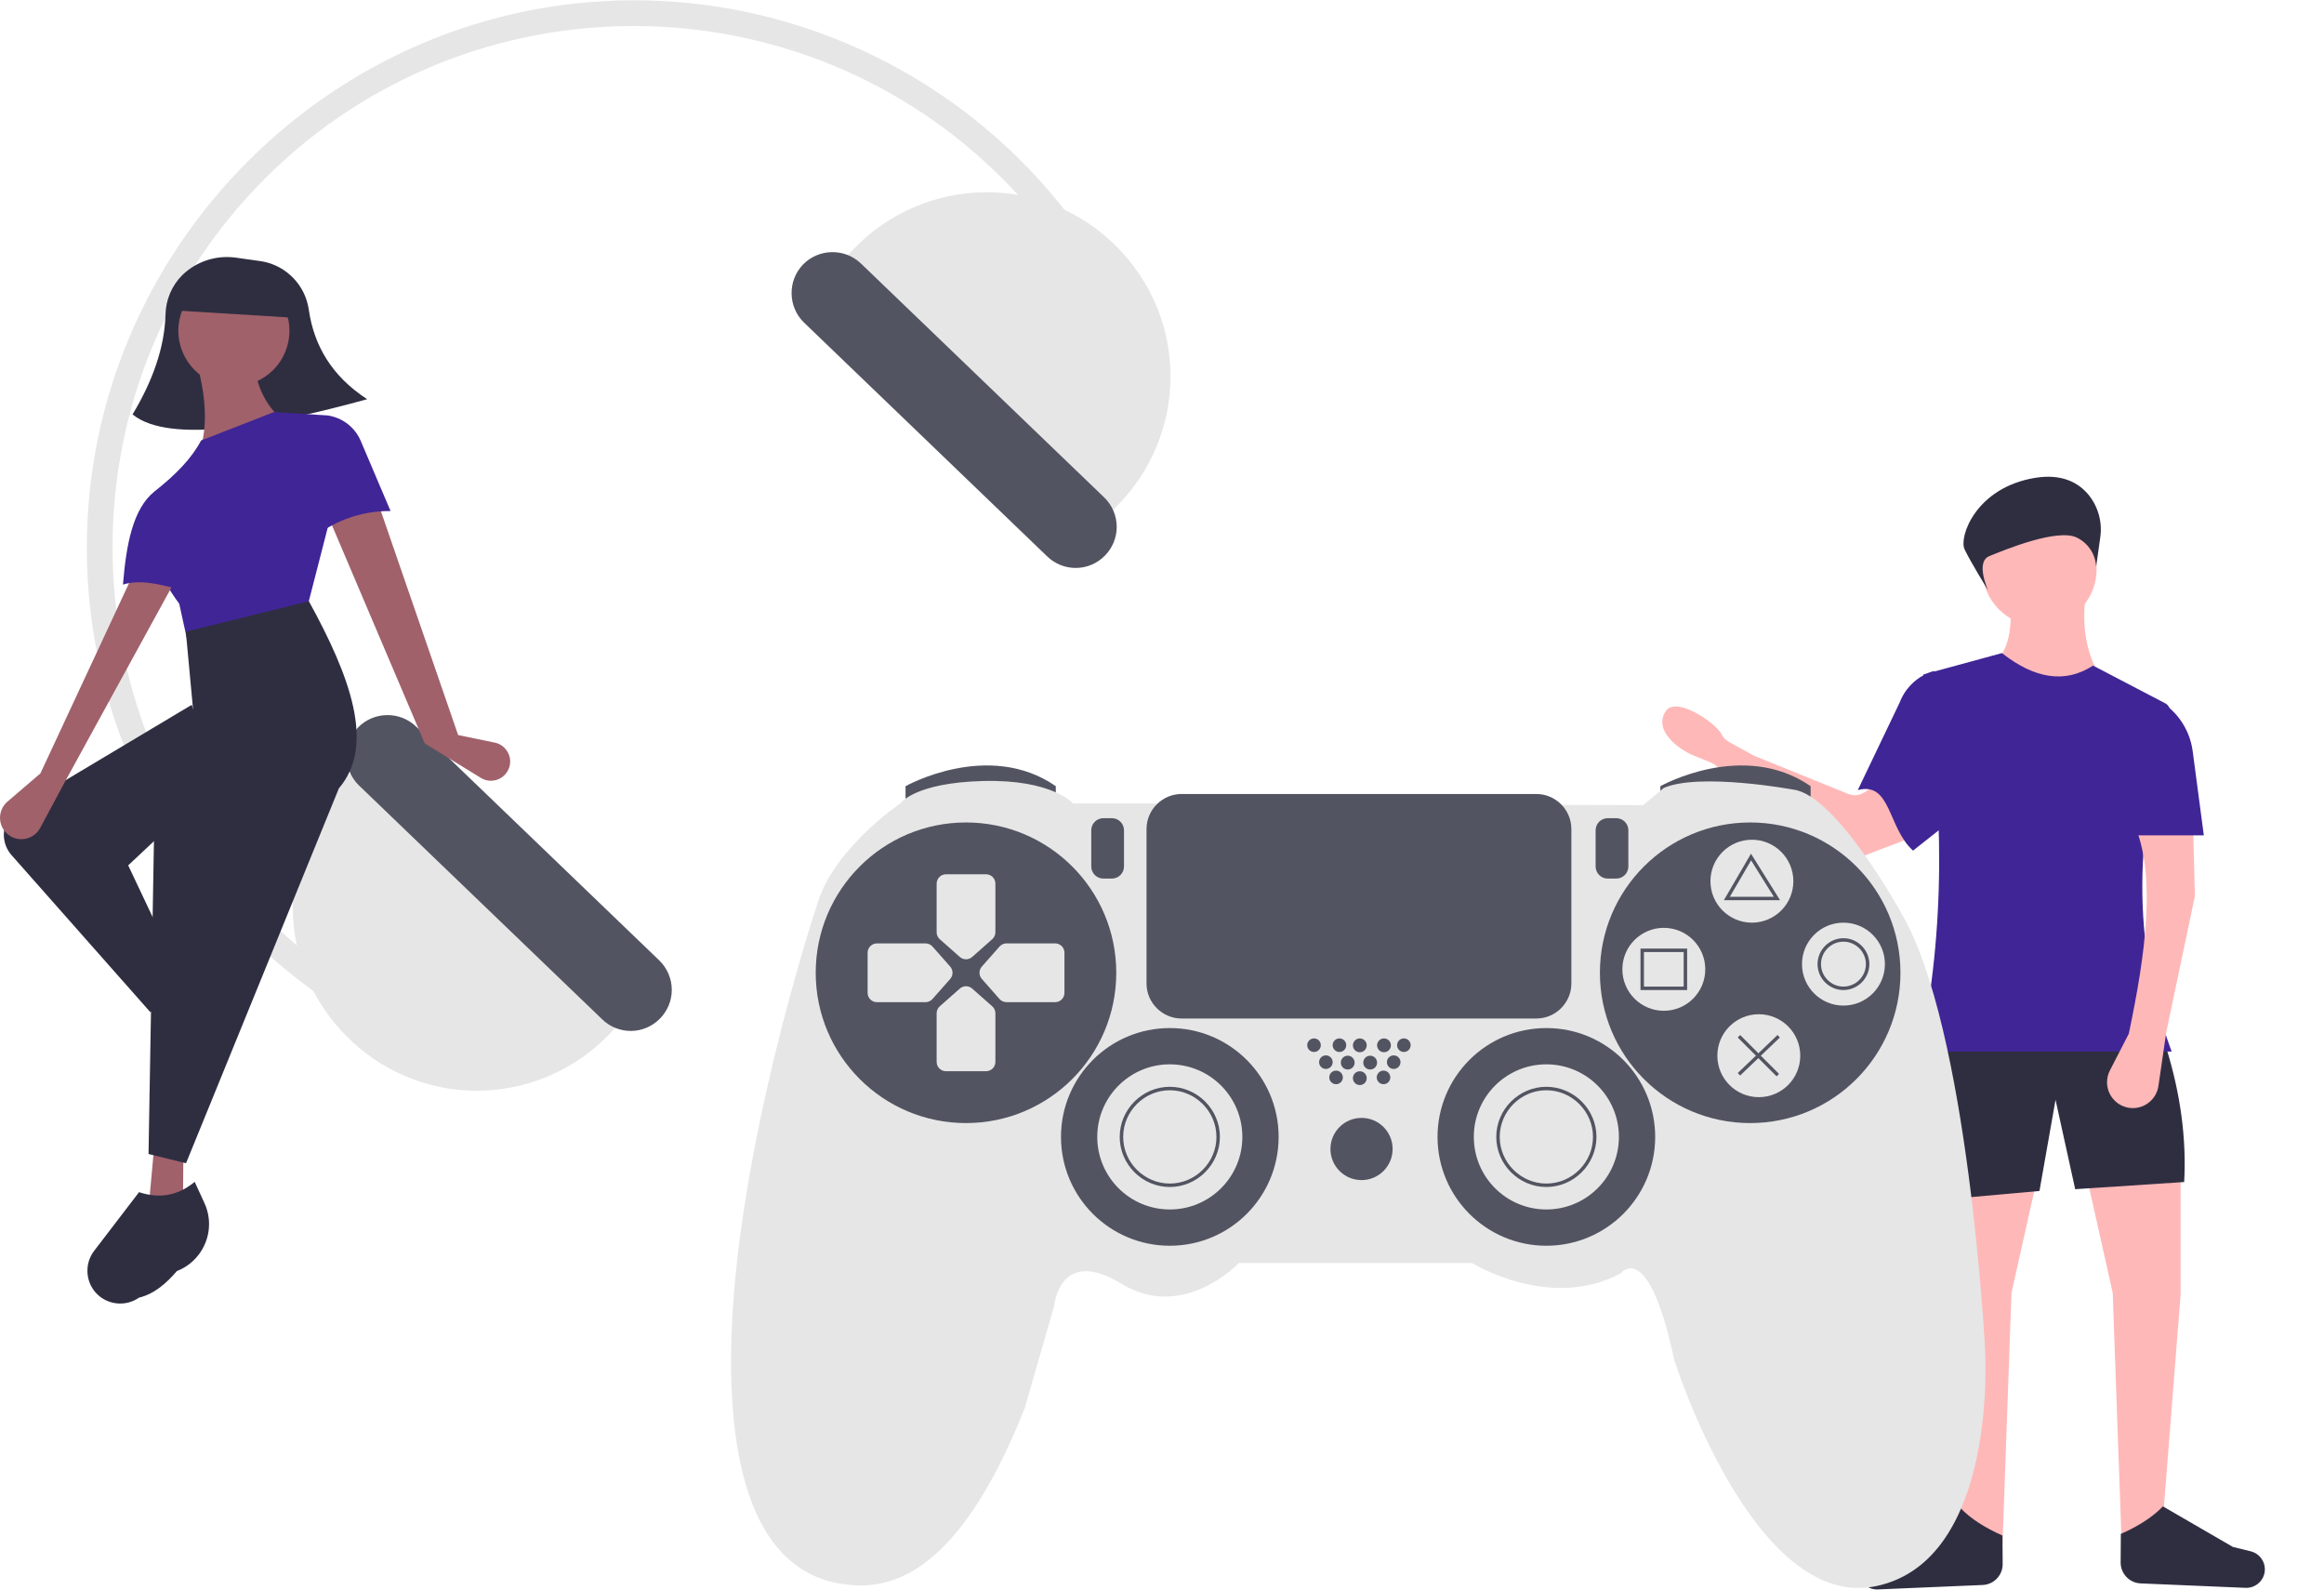 <?xml version="1.0" encoding="UTF-8" standalone="no"?><!DOCTYPE svg PUBLIC "-//W3C//DTD SVG 1.1//EN" "http://www.w3.org/Graphics/SVG/1.1/DTD/svg11.dtd"><svg width="100%" height="100%" viewBox="0 0 3681 2518" version="1.1" xmlns="http://www.w3.org/2000/svg" xmlns:xlink="http://www.w3.org/1999/xlink" xml:space="preserve" xmlns:serif="http://www.serif.com/" style="fill-rule:evenodd;clip-rule:evenodd;stroke-linejoin:round;stroke-miterlimit:2;"><path d="M3159.57,1051.15c50.728,53.201 107.323,61.691 169.787,25.468c-26.212,-42.007 -32.453,-87.698 -25.468,-135.829l-121.681,-0c5.392,42.295 3.941,81.678 -22.638,110.361Z" style="fill:#ffb8b8;fill-rule:nonzero;"/><path d="M3360.49,2443.4l65.087,-33.954l28.296,-359.383l-0,-189.596l-149.979,-2.829l42.445,189.595l14.151,396.167Z" style="fill:#ffb8b8;fill-rule:nonzero;"/><path d="M3171.83,2443.4l-65.083,-33.954l-28.296,-359.383l-0,-189.596l149.975,-2.829l-42.446,189.595l-14.15,396.167Z" style="fill:#ffb8b8;fill-rule:nonzero;"/><path d="M3071.85,1900.08l158.467,-14.149l25.468,-144.319l31.128,141.489l172.617,-11.319c3.771,-68.758 -5.808,-139.524 -28.298,-212.233l-379.191,-8.49l19.809,249.021Z" style="fill:#2f2e41;fill-rule:nonzero;"/><path d="M2907.14,1358.09l-190.619,-146.784c-1.979,-1.524 -4.154,-2.773 -6.467,-3.714l-27.706,-11.273c-22.253,-9.053 -64.639,-39.167 -43.967,-70.175c16.667,-25 80.464,19.785 88.312,36.377c2.48,5.22 6.549,9.524 11.622,12.294l38.738,21.227c0.942,0.517 1.913,0.978 2.909,1.381l147.484,59.779c8.287,3.359 17.708,2.509 25.26,-2.28l26.739,-16.954c4.439,-2.815 9.589,-4.31 14.846,-4.31c13.184,0 24.633,9.404 27.196,22.336l8.837,44.601c2.616,13.204 -4.743,26.5 -17.321,31.295l-79.073,30.139c-8.998,3.43 -19.161,1.936 -26.79,-3.939Z" style="fill:#ffb8b8;fill-rule:nonzero;"/><path d="M2942.55,1251.14c52.776,-14.153 47.235,59.579 87.5,95.833l79.166,-62.5l-45.855,-222.006c-24.924,7.121 -45.089,25.586 -54.372,49.789l-66.439,138.884Z" style="fill:#402596;fill-rule:nonzero;"/><path d="M3040.72,1665.21l398.999,0c-64.574,-174.014 -58.287,-352.987 -3.305,-535.367c1.897,-6.222 -0.924,-12.976 -6.682,-16.001l-114.523,-59.864c-44.956,29.252 -93.272,20.262 -144.319,-19.809l-124.51,33.958c33.895,203.57 34.858,402.959 -5.66,597.083Z" style="fill:#402596;fill-rule:nonzero;"/><path d="M3140.49,2509.86l-166.278,7.049c-14.92,0.632 -28.065,-10.216 -30.275,-24.985c-2.232,-14.923 7.387,-29.261 22.043,-32.853l28.203,-6.914l110.849,-64.25c16.423,17.006 39.037,31.385 66.682,43.63l0.324,45.174c0.126,17.634 -13.929,32.402 -31.548,33.149Z" style="fill:#2f2e41;fill-rule:nonzero;"/><path d="M3390.44,2507.34l166.279,7.049c14.92,0.632 28.065,-10.216 30.274,-24.985c2.233,-14.923 -7.387,-29.261 -22.042,-32.853l-28.204,-6.914l-110.849,-64.25c-16.422,17.006 -39.036,31.385 -66.682,43.63l-0.323,45.174c-0.126,17.634 13.928,32.403 31.547,33.149Z" style="fill:#2f2e41;fill-rule:nonzero;"/><circle cx="3230.32" cy="901.172" r="90.553" style="fill:#ffb8b8;"/><path d="M3371.81,1636.91l-29.916,58.17c-2.976,5.787 -4.528,12.201 -4.528,18.709c-0,17.013 10.613,32.328 26.543,38.302c4.593,1.722 9.458,2.604 14.363,2.604c20.221,0 37.561,-14.994 40.479,-35.003l12.485,-85.612l45.276,-215.063l-2.83,-107.531l-90.553,-0c30.887,79.979 15.565,197.949 -11.319,325.424Z" style="fill:#ffb8b8;fill-rule:nonzero;"/><path d="M3368.98,1322.81l121.68,-0l-17.662,-133.447c-4.862,-36.735 -28.083,-68.583 -61.572,-84.446l-42.447,217.893Z" style="fill:#402596;fill-rule:nonzero;"/><path d="M3326.59,851.294c3.657,-24.452 -3.27,-49.34 -19.033,-68.388c-15.449,-18.282 -41.346,-33.246 -84.31,-26.187c-93.739,15.403 -120.77,93.439 -111.586,113.064c9.184,19.625 37.333,65.119 37.333,65.119c0,-0 -20.659,-45.034 1.763,-54.201c22.423,-9.166 109.197,-45.278 139.484,-29.01c17.431,8.753 28.855,26.252 29.855,45.732l6.494,-46.129Z" style="fill:#2f2e41;fill-rule:nonzero;"/><path d="M1776.71,474.429l-36.408,18.473c-41.936,-82.572 -97.494,-157.487 -164.335,-221.589c-328.256,-315.574 -852.05,-305.257 -1167.62,22.999c-315.574,328.257 -305.257,852.051 22.999,1167.62c62.476,60.183 134.052,110.14 212.088,148.028l-17.81,36.736c-298.065,-144.729 -488.093,-448.243 -488.093,-779.587c0,-475.418 391.21,-866.628 866.628,-866.628c325.694,0 624.977,183.603 772.556,473.942Z" style="fill:#e6e6e6;fill-rule:nonzero;"/><path d="M544.968,1233.96c-52.157,54.253 -81.317,126.66 -81.317,201.917c0,159.829 131.52,291.349 291.349,291.349c79.227,-0 155.123,-32.317 210.031,-89.431l50.158,-52.174l-420.063,-403.834l-50.158,52.173Z" style="fill:#e6e6e6;fill-rule:nonzero;"/><path d="M566.981,1152.15c-24.654,25.703 -23.838,67.123 1.809,91.836l385.28,370.395c12.095,11.628 28.237,18.128 45.014,18.128c35.63,0 64.95,-29.319 64.95,-64.95c-0,-17.662 -7.204,-34.582 -19.937,-46.822l-385.28,-370.396c-25.703,-24.654 -67.124,-23.838 -91.836,1.809Z" style="fill:#535461;fill-rule:nonzero;"/><path d="M1722.54,849.84l50.158,-52.173c52.157,-54.253 81.316,-126.66 81.316,-201.917c0,-159.829 -131.519,-291.349 -291.348,-291.349c-79.227,0 -155.124,32.317 -210.031,89.432l-50.158,52.173l420.063,403.834Z" style="fill:#e6e6e6;fill-rule:nonzero;"/><path d="M1271.76,419.05c-24.654,25.703 -23.838,67.123 1.809,91.835l385.28,370.396c12.092,11.608 28.219,18.096 44.981,18.096c35.63,0 64.95,-29.319 64.95,-64.95c-0,-17.646 -7.192,-34.552 -19.904,-46.791l-385.281,-370.395c-25.703,-24.654 -67.123,-23.838 -91.835,1.809Z" style="fill:#535461;fill-rule:nonzero;"/><path d="M1434.29,1275.03l-0,-30.094c-0,0 131.32,-73.868 238.018,0l0,27.358l-238.018,2.736Z" style="fill:#535461;fill-rule:nonzero;"/><path d="M2629.85,1275.03l-0,-30.094c-0,0 131.32,-73.868 238.018,0l0,27.358l-238.018,2.736Z" style="fill:#535461;fill-rule:nonzero;"/><path d="M1828.25,1272.29l-128.585,-0c-0,-0 -32.831,-38.302 -142.264,-35.566c-109.434,2.735 -131.321,35.566 -131.321,35.566c-0,-0 -108.066,72.5 -132.689,162.782c0,0 -132.688,398.066 -135.424,709.953c-2.736,311.886 117.641,355.66 180.566,363.867c62.924,8.208 175.094,-2.736 284.528,-279.056l46.509,-161.415c0,0 8.208,-95.755 106.698,-35.566c98.491,60.189 186.038,-32.83 186.038,-32.83l369.339,-0c0,-0 123.113,76.604 235.283,16.415c0,-0 43.774,-57.453 84.811,136.792c0,0 125.849,399.434 320.094,358.396c194.246,-41.038 172.359,-374.811 172.359,-374.811c-0,0 -25.991,-510.235 -132.689,-690.801c0,-0 -102.594,-187.406 -170.99,-195.613c-0,-0 -147.736,-27.359 -205.189,-2.736l-32.83,27.358l-774.244,-2.735Z" style="fill:#e6e6e6;fill-rule:nonzero;"/><circle cx="1530.04" cy="1540.4" r="238.019" style="fill:#535461;"/><circle cx="2772.12" cy="1540.4" r="238.019" style="fill:#535461;"/><path d="M1571.52,1487.33l-31.736,28.07c-5.534,4.872 -13.918,4.872 -19.452,-0l-31.791,-28.07c-3.143,-2.769 -4.956,-6.754 -4.979,-10.943l0,-77.233c0.015,-8.064 6.655,-14.692 14.719,-14.692l63.608,0c8.06,-0.015 14.704,6.605 14.719,14.664l0,77.206c-0.035,4.225 -1.89,8.237 -5.088,10.998Z" style="fill:#e6e6e6;fill-rule:nonzero;"/><path d="M1571.52,1593.45l-31.736,-28.043c-5.534,-4.872 -13.918,-4.872 -19.452,0l-31.791,28.07c-3.143,2.769 -4.956,6.755 -4.979,10.943l0,77.151c-0.015,8.06 6.605,14.704 14.664,14.719l63.664,0c8.059,0.015 14.703,-6.604 14.718,-14.664l0,-77.178c-0.034,-4.225 -1.89,-8.237 -5.088,-10.998Z" style="fill:#e6e6e6;fill-rule:nonzero;"/><path d="M1477,1581.93l28.07,-31.791c4.872,-5.534 4.872,-13.918 -0,-19.452l-28.07,-31.79c-2.771,-3.14 -6.755,-4.953 -10.943,-4.979l-77.151,-0c-8.064,0.015 -14.692,6.654 -14.692,14.719l0,63.608c-0.015,8.059 6.605,14.704 14.664,14.719l77.206,-0c4.188,-0.045 8.163,-1.878 10.916,-5.034Z" style="fill:#e6e6e6;fill-rule:nonzero;"/><path d="M1583.12,1581.93l-28.015,-31.818c-4.884,-5.529 -4.884,-13.923 -0,-19.452l28.069,-31.791c2.77,-3.143 6.755,-4.956 10.944,-4.979l77.151,0c8.059,-0.015 14.703,6.605 14.718,14.664l0,63.664c0.015,8.059 -6.604,14.704 -14.664,14.719l-77.178,-0c-4.222,-0.007 -8.242,-1.833 -11.025,-5.007Z" style="fill:#e6e6e6;fill-rule:nonzero;"/><circle cx="1852.87" cy="1800.31" r="172.358" style="fill:#535461;"/><circle cx="2449.29" cy="1800.31" r="172.358" style="fill:#535461;"/><circle cx="1852.87" cy="1800.31" r="114.906" style="fill:#e6e6e6;"/><path d="M1852.87,1879.65c-0,0 -0,0 -0,0c-43.525,0 -79.34,-35.815 -79.34,-79.339c-0,-43.525 35.815,-79.34 79.34,-79.34c43.524,-0 79.339,35.815 79.339,79.34c0,-0 0,-0 0,-0c-0.049,43.505 -35.834,79.29 -79.339,79.339Zm-0,-153.207c-40.523,-0 -73.868,33.345 -73.868,73.868c-0,40.522 33.345,73.867 73.868,73.867c40.522,0 73.868,-33.345 73.868,-73.867c-0.047,-40.506 -33.363,-73.822 -73.868,-73.868Z" style="fill:#535461;fill-rule:nonzero;"/><circle cx="2449.29" cy="1800.31" r="114.906" style="fill:#e6e6e6;"/><path d="M2449.29,1879.65c0,0 0,0 0,0c-43.524,0 -79.339,-35.815 -79.339,-79.339c-0,-43.525 35.815,-79.34 79.339,-79.34c43.524,-0 79.34,35.815 79.34,79.34c-0,-0 -0,-0 -0,-0c-0.05,43.505 -35.834,79.289 -79.34,79.339Zm0,-153.207c-40.523,-0 -73.868,33.345 -73.868,73.868c0,40.522 33.345,73.867 73.868,73.867c40.523,0 73.868,-33.345 73.868,-73.867c-0.046,-40.506 -33.363,-73.822 -73.868,-73.868Z" style="fill:#535461;fill-rule:nonzero;"/><circle cx="2156.55" cy="1819.46" r="49.245" style="fill:#535461;"/><circle cx="2081.29" cy="1655.09" r="10.752" style="fill:#535461;"/><circle cx="2121.56" cy="1655.09" r="10.752" style="fill:#535461;"/><circle cx="2116.2" cy="1706.11" r="10.752" style="fill:#535461;"/><circle cx="2153.82" cy="1707.29" r="10.943" style="fill:#535461;"/><circle cx="2191.38" cy="1706.11" r="10.752" style="fill:#535461;"/><circle cx="2100.08" cy="1681.96" r="10.752" style="fill:#535461;"/><circle cx="2134.66" cy="1682.67" r="10.943" style="fill:#535461;"/><circle cx="2170.23" cy="1682.67" r="10.943" style="fill:#535461;"/><circle cx="2207.49" cy="1681.96" r="10.752" style="fill:#535461;"/><circle cx="2153.82" cy="1655.31" r="10.943" style="fill:#535461;"/><circle cx="2192.12" cy="1655.31" r="10.943" style="fill:#535461;"/><circle cx="2223.61" cy="1655.09" r="10.752" style="fill:#535461;"/><path d="M1747.54,1295.61c-10.467,0.011 -19.076,8.621 -19.088,19.088l0,57.454c0.012,10.467 8.621,19.076 19.088,19.088l13.68,-0c10.467,-0.012 19.076,-8.621 19.088,-19.088l-0,-57.454c-0.012,-10.467 -8.621,-19.077 -19.088,-19.088l-13.68,-0Z" style="fill:#535461;fill-rule:nonzero;"/><path d="M2546.41,1295.61c-10.467,0.011 -19.077,8.621 -19.088,19.088l0,57.454c0.011,10.467 8.621,19.077 19.088,19.088l13.68,-0c10.467,-0.011 19.077,-8.621 19.088,-19.088l-0,-57.454c-0.011,-10.467 -8.621,-19.077 -19.088,-19.088l-13.68,-0Z" style="fill:#535461;fill-rule:nonzero;"/><circle cx="2774.85" cy="1395.4" r="65.66" style="fill:#e6e6e6;"/><circle cx="2635.33" cy="1534.93" r="65.66" style="fill:#e6e6e6;"/><circle cx="2919.85" cy="1526.72" r="65.66" style="fill:#e6e6e6;"/><circle cx="2785.8" cy="1671.72" r="65.66" style="fill:#e6e6e6;"/><path d="M1871.34,1257.31c-30.345,0.035 -55.304,24.994 -55.339,55.339l0,244.857c0.035,30.344 24.994,55.304 55.339,55.338l562.215,0c30.345,-0.034 55.304,-24.994 55.338,-55.338l0,-244.857c-0.034,-30.345 -24.993,-55.304 -55.338,-55.339l-562.215,0Z" style="fill:#535461;fill-rule:nonzero;"/><path d="M2819.46,1425.5l-89.041,-0l42.986,-73.688l46.055,73.688Zm-79.513,-5.472l69.638,-0l-36.02,-57.633l-33.618,57.633Z" style="fill:#535461;fill-rule:nonzero;"/><path d="M2672.26,1567.76l-73.868,-0l-0,-65.661l73.868,0l-0,65.661Zm-68.396,-5.472l62.924,-0l0,-54.717l-62.924,-0l-0,54.717Z" style="fill:#535461;fill-rule:nonzero;"/><path d="M2919.85,1567.76c-22.513,-0 -41.038,-18.525 -41.038,-41.038c0,-22.512 18.525,-41.037 41.038,-41.037c22.512,-0 41.037,18.524 41.037,41.037c-0.025,22.503 -18.534,41.012 -41.037,41.038Zm-0,-76.604c-0,-0 -0,-0 -0,-0c-19.511,-0 -35.566,16.055 -35.566,35.566c-0,19.511 16.055,35.566 35.566,35.566c19.511,-0 35.566,-16.055 35.566,-35.566c-0,-0 -0,-0 -0,-0c-0.022,-19.503 -16.064,-35.544 -35.566,-35.566Z" style="fill:#535461;fill-rule:nonzero;"/><path d="M2756.27,1639.01l-3.868,3.869l61.556,61.556l3.869,-3.868l-61.557,-61.557Z" style="fill:#535461;"/><path d="M2815.36,1638.97l-62.917,60.196l3.783,3.954l62.918,-60.196l-3.784,-3.954Z" style="fill:#535461;"/><path d="M581.548,632.143c-149.377,41.182 -312.952,72.183 -371.563,24.088c32.09,-53.423 50.599,-106.079 52.169,-157.778c0.354,-23.646 9.941,-46.242 26.699,-62.928c22.475,-21.711 53.757,-31.877 84.701,-27.523l38.767,5.44c1.305,0.183 2.604,0.391 3.895,0.624c38.055,7.209 67.478,38.046 72.895,76.397c8.168,56.06 35.633,104.592 92.437,141.68Z" style="fill:#2f2e41;fill-rule:nonzero;"/><path d="M725.64,1163.99l58.072,11.974c14.12,2.912 24.342,15.456 24.342,29.873c-0,4.152 -0.848,8.261 -2.492,12.074c-4.811,11.162 -15.855,18.427 -28.009,18.427c-5.642,0 -11.174,-1.565 -15.98,-4.52l-88.83,-54.635l-150.881,-354.692l78.149,-22.605l125.629,364.104Z" style="fill:#a0616a;fill-rule:nonzero;"/><path d="M311.954,1629.42l-43.971,12.787l-33.283,-68.737l33.846,-17.638l43.408,73.588Z" style="fill:#a0616a;fill-rule:nonzero;"/><path d="M289.613,1923.93l-53.951,-14.283l8.446,-92.688l46.43,2.859l-0.925,104.112Z" style="fill:#a0616a;fill-rule:nonzero;"/><path d="M295.239,1565.16l-57.141,37.604l-219.768,-248.585c-7.914,-8.951 -12.285,-20.496 -12.285,-32.443c0,-17.217 9.078,-33.216 23.857,-42.047l273.777,-163.589l41.933,120.457l-142.557,133.778l92.184,194.825Z" style="fill:#2f2e41;fill-rule:nonzero;"/><path d="M343.36,1695.28c-0.144,0.186 -0.287,0.372 -0.431,0.558c-3.652,21.383 -10.066,40.886 -24.39,55.007c-8.749,19.732 -31.175,29.86 -51.762,23.378c-19.362,-6.096 -31.813,-25.22 -29.557,-45.392l10.678,-95.439c25.613,-5.888 45.148,-20.453 55.035,-48.792l24.893,16.955c17.993,12.158 28.802,32.507 28.802,54.222c0,14.259 -4.661,28.135 -13.268,39.503Z" style="fill:#2f2e41;fill-rule:nonzero;"/><circle cx="370.448" cy="523.757" r="87.948" style="fill:#a0616a;"/><path d="M446.611,664.35l-138.649,114.829l-10.799,-47.267l24.201,-36.889c6.716,-36.194 2.38,-76.106 -9.161,-118.442l90.459,0.083c3.905,34.212 17.225,64.058 43.949,87.686Z" style="fill:#a0616a;fill-rule:nonzero;"/><path d="M485.646,965.558l-187.177,57.016l-14.563,-66.572c-35.077,-47.099 -50.326,-90.088 -27.377,-125.16l-11.548,-52.796c33.128,-26.083 59.179,-52.771 73.484,-80.46l115.163,-45l84.661,5.209l25,83.778l-57.643,223.985Z" style="fill:#402596;fill-rule:nonzero;"/><path d="M618.623,809.259c-39.893,-0.422 -78.951,11.545 -111.76,34.244l11.426,-185.708c23.569,3.147 43.792,18.543 53.099,40.423l47.235,111.041Z" style="fill:#402596;fill-rule:nonzero;"/><path d="M294.653,1842l-59.41,-14.621l8.745,-504.804l79.776,-87.361l-17.858,-110.753l-11.555,-124.071l194.867,-48.319c65.865,119.595 105.676,228.33 47.564,296.249l-242.129,593.68Z" style="fill:#2f2e41;fill-rule:nonzero;"/><path d="M281.008,2012.44c-0.267,0.105 -0.533,0.209 -0.801,0.312c-17.25,20.031 -36.204,36.364 -60.034,42.106c-21.536,15.104 -51.316,11.585 -68.738,-8.121c-16.385,-18.533 -17.368,-46.325 -2.334,-65.969l71.127,-92.939c30.443,9.948 59.994,7.017 88.127,-16.358l15.335,33.347c4.887,10.523 7.42,21.987 7.42,33.59c-0,32.53 -19.904,61.94 -50.102,74.032Z" style="fill:#2f2e41;fill-rule:nonzero;"/><path d="M63.983,1224.71l-52.146,44.647c-7.505,6.425 -11.831,15.825 -11.831,25.704c-0,13.278 7.815,25.38 19.917,30.843c16.129,7.28 35.383,0.742 43.745,-14.853l37.709,-70.334l172.932,-315.579l-65.04,-12.226l-145.286,311.798Z" style="fill:#a0616a;fill-rule:nonzero;"/><path d="M284.729,934.006c-33.778,-10.196 -65.417,-16.201 -89.955,-8.276c5.144,-63.651 15.745,-120.512 50.207,-147.684l48.99,5.755l-9.242,150.205Z" style="fill:#402596;fill-rule:nonzero;"/><path d="M468.629,503.363l-188.105,-11.574l2.315,-37.621c65.663,-44.275 128.365,-40.417 188.104,11.574l-2.314,37.621Z" style="fill:#2f2e41;fill-rule:nonzero;"/></svg>